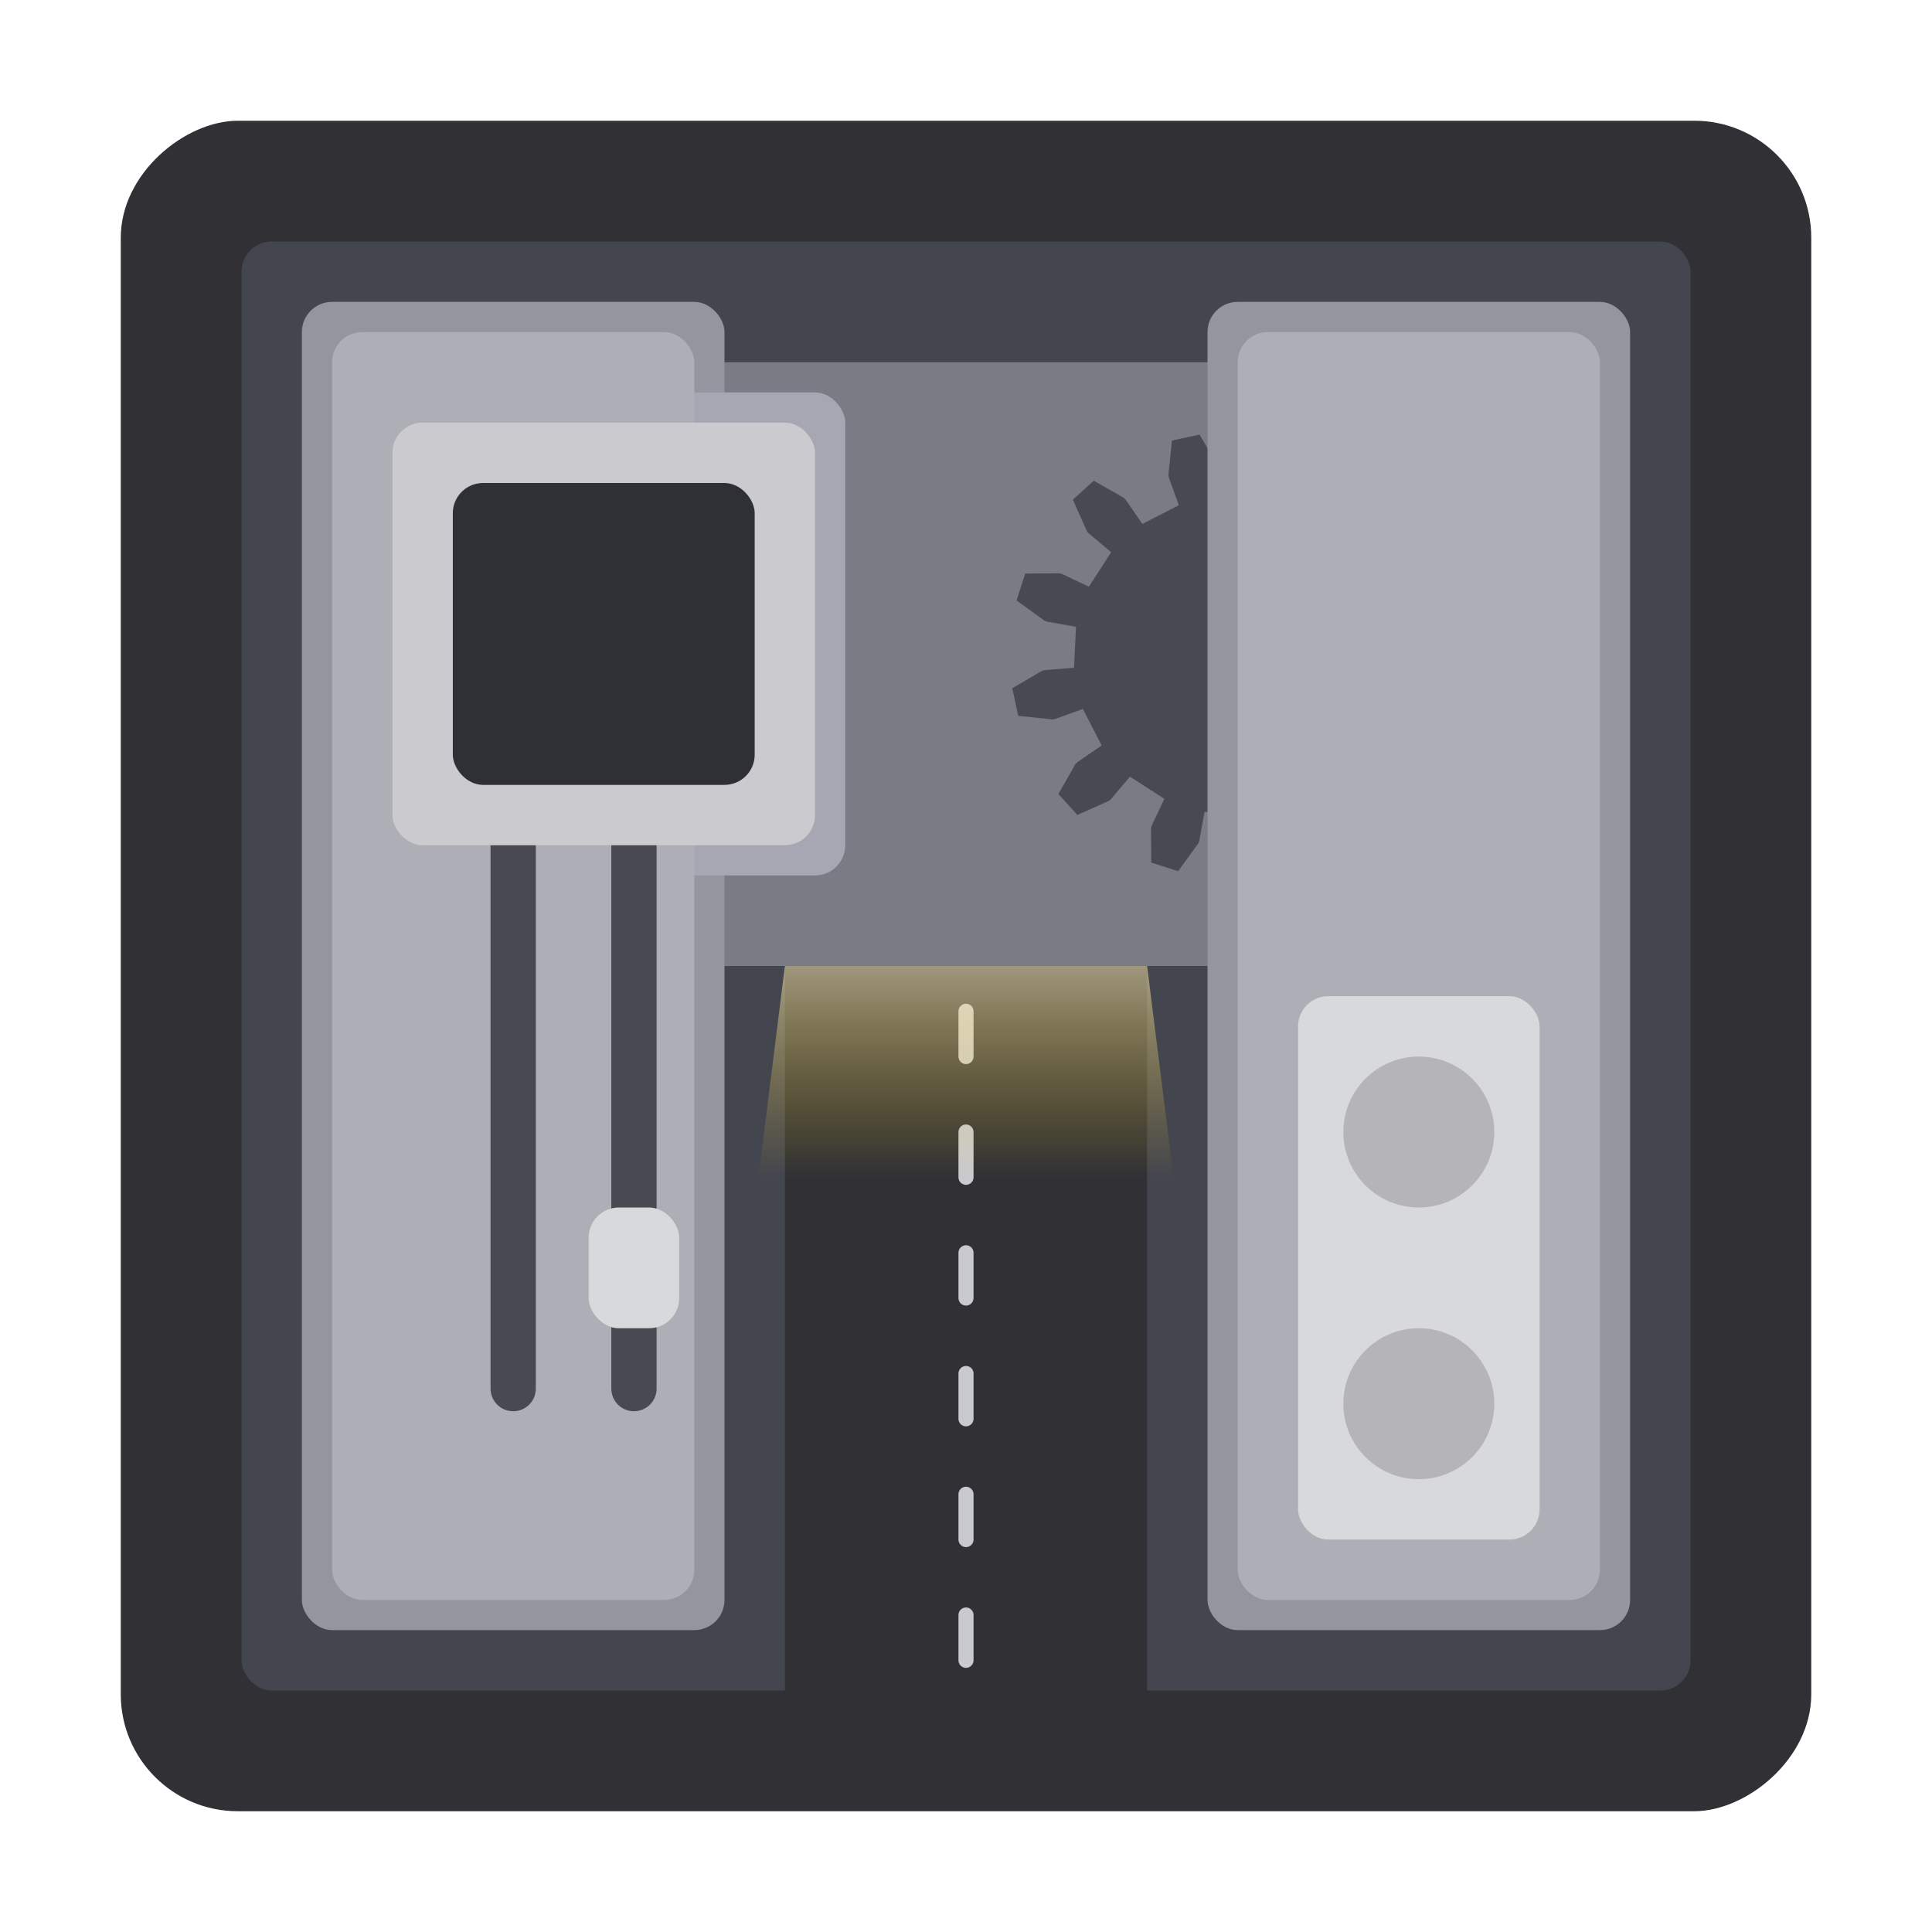 <?xml version="1.0" encoding="UTF-8" standalone="no"?>
<!-- Created with Inkscape (http://www.inkscape.org/) -->

<svg
   inkscape:export-batch-name=""
   inkscape:export-batch-path="C:\Users\kevin\OneDrive\Desktop\Tower Defence\tower-defense\assets\towers\bullet_factory\32"
   inkscape:export-ydpi="96"
   inkscape:export-xdpi="96"
   inkscape:export-filename="../towers/crossbow/preview.svg"
   sodipodi:docname="32.svg"
   inkscape:version="1.4 (86a8ad7, 2024-10-11)"
   id="svg5"
   version="1.1"
   viewBox="0 0 75.75 75.75"
   height="256"
   width="256"
   xmlns:inkscape="http://www.inkscape.org/namespaces/inkscape"
   xmlns:sodipodi="http://sodipodi.sourceforge.net/DTD/sodipodi-0.dtd"
   xmlns:xlink="http://www.w3.org/1999/xlink"
   xmlns="http://www.w3.org/2000/svg"
   xmlns:svg="http://www.w3.org/2000/svg">
  <sodipodi:namedview
     id="namedview7"
     pagecolor="#505050"
     bordercolor="#eeeeee"
     borderopacity="1"
     inkscape:showpageshadow="0"
     inkscape:pageopacity="0"
     inkscape:pagecheckerboard="0"
     inkscape:deskcolor="#505050"
     inkscape:document-units="px"
     showgrid="true"
     inkscape:zoom="1.4142136"
     inkscape:cx="108.18734"
     inkscape:cy="167.93786"
     inkscape:window-width="1920"
     inkscape:window-height="991"
     inkscape:window-x="-9"
     inkscape:window-y="-9"
     inkscape:window-maximized="1"
     inkscape:current-layer="layer5">
    <inkscape:grid
       id="grid1"
       units="px"
       originx="0"
       originy="0"
       spacingx="1.184"
       spacingy="1.184"
       empcolor="#0099e5"
       empopacity="0.302"
       color="#0099e5"
       opacity="0.149"
       empspacing="2"
       enabled="true"
       visible="true"
       snapvisiblegridlinesonly="true" />
  </sodipodi:namedview>
  <defs
     id="defs2">
    <linearGradient
       inkscape:collect="always"
       xlink:href="#linearGradient7"
       id="linearGradient4"
       gradientUnits="userSpaceOnUse"
       gradientTransform="matrix(1,0,0,0.99,-6.806,-17.742)"
       x1="44.977"
       y1="54.445"
       x2="44.977"
       y2="62.78" />
    <linearGradient
       id="linearGradient7"
       inkscape:collect="always">
      <stop
         style="stop-color:#f9e8b6;stop-opacity:0.548;"
         offset="0"
         id="stop6" />
      <stop
         style="stop-color:#f0c910;stop-opacity:0;"
         offset="1"
         id="stop7" />
    </linearGradient>
  </defs>
  <g
     inkscape:label="Layer 1"
     inkscape:groupmode="layer"
     id="layer1">
    <rect
       style="fill:#313135;fill-opacity:1;stroke-width:0.592;stroke-dasharray:none"
       id="rect1"
       width="66.281"
       height="66.281"
       x="4.734"
       y="-71.016"
       ry="4.586"
       rx="4.586"
       transform="rotate(90)" />
  </g>
  <g
     inkscape:groupmode="layer"
     id="layer2"
     inkscape:label="floor1">
    <rect
       style="fill:#44464f;fill-opacity:1;stroke-width:0.592;stroke-linecap:round;stroke-linejoin:round"
       id="rect6"
       width="56.813"
       height="56.813"
       x="9.469"
       y="9.469"
       rx="1.184"
       ry="1.184"
       inkscape:label="base" />
    <g
       id="g898"
       transform="translate(-2.367,1.775)"
       inkscape:label="road">
      <rect
         style="fill:#313135;fill-opacity:1;stroke-width:1.214;stroke-linecap:round"
         id="rect9"
         width="14.203"
         height="31.069"
         x="33.141"
         y="34.916"
         rx="0.592"
         ry="0.623"
         inkscape:label="road" />
      <path
         style="fill:none;fill-opacity:1;stroke:#c9cacf;stroke-width:0.592;stroke-linecap:round;stroke-dasharray:none;stroke-opacity:1"
         d="m 40.242,37.875 v 1.775"
         id="path1232"
         inkscape:label="dash1" />
      <path
         style="fill:none;fill-opacity:1;stroke:#c9cacf;stroke-width:0.592;stroke-linecap:round;stroke-dasharray:none;stroke-opacity:1"
         d="m 40.242,42.609 v 1.775"
         id="path9"
         inkscape:label="dash2" />
      <path
         style="fill:none;fill-opacity:1;stroke:#c9cacf;stroke-width:0.592;stroke-linecap:round;stroke-dasharray:none;stroke-opacity:1"
         d="m 40.242,47.344 v 1.775"
         id="path9-8"
         inkscape:label="dash3" />
      <path
         style="fill:none;fill-opacity:1;stroke:#c9cacf;stroke-width:0.592;stroke-linecap:round;stroke-dasharray:none;stroke-opacity:1"
         d="m 40.242,52.078 v 1.775"
         id="path9-8-2"
         inkscape:label="dash4" />
      <path
         style="fill:none;fill-opacity:1;stroke:#c9cacf;stroke-width:0.592;stroke-linecap:round;stroke-dasharray:none;stroke-opacity:1"
         d="m 40.242,56.813 v 1.775"
         id="path9-8-4"
         inkscape:label="dash5" />
      <path
         style="fill:none;fill-opacity:1;stroke:#c9cacf;stroke-width:0.592;stroke-linecap:round;stroke-dasharray:none;stroke-opacity:1"
         d="m 40.242,61.547 v 1.775"
         id="path9-8-4-5"
         inkscape:label="dash6" />
      <path
         style="display:inline;fill:url(#linearGradient4);fill-opacity:1;stroke-width:1.177;stroke-linecap:round"
         d="m 33.141,36.1 -1.184,9.469 h 16.57 l -1.184,-9.469 z"
         id="path1-8"
         sodipodi:nodetypes="ccccc"
         inkscape:label="light" />
    </g>
    <rect
       style="fill:#797b85;fill-opacity:1;stroke-width:0.592;stroke-linecap:round;stroke-linejoin:round;stroke-dasharray:0, 6.508"
       id="rect1287"
       width="33.141"
       height="23.672"
       x="21.305"
       y="14.203"
       rx="1.184"
       ry="1.184" />
  </g>
  <g
     inkscape:groupmode="layer"
     id="layer3"
     inkscape:label="gear">
    <g
       inkscape:label="Rendered Gears"
       transform="matrix(-0.08,0.249,-0.249,-0.08,47.113,26.061)"
       id="g18290"
       style="fill:#494a51;fill-opacity:1;stroke:none;stroke-width:3.826">
      <path
         style="fill:#494a51;fill-opacity:1;stroke:none;stroke-width:3.826"
         d="m 20.862,-7.161 4.301,-0.574 0.438,-0.007 4.953,1.622 v 4.236 l -4.953,1.622 -0.438,-0.007 -4.301,-0.574 -1.591,5.938 4.012,1.653 0.383,0.213 3.478,3.881 -2.118,3.668 -5.1,-1.072 -0.376,-0.225 -3.438,-2.648 -4.347,4.347 2.648,3.438 0.225,0.376 1.072,5.1 -3.668,2.118 -3.881,-3.478 -0.213,-0.383 -1.653,-4.012 -5.938,1.591 0.574,4.301 0.007,0.438 -1.622,4.953 H -4.92 l -1.622,-4.953 0.007,-0.438 0.574,-4.301 -5.938,-1.591 -1.653,4.012 -0.213,0.383 -3.881,3.478 -3.668,-2.118 1.072,-5.1 0.225,-0.376 2.648,-3.438 -4.347,-4.347 -3.438,2.648 -0.376,0.225 -5.1,1.072 -2.118,-3.668 3.478,-3.881 0.383,-0.213 4.012,-1.653 -1.591,-5.938 -4.301,0.574 -0.438,0.007 -4.953,-1.622 v -4.236 l 4.953,-1.622 0.438,0.007 4.301,0.574 1.591,-5.938 -4.012,-1.653 -0.383,-0.213 -3.478,-3.881 2.118,-3.668 5.1,1.072 0.376,0.225 3.438,2.648 4.347,-4.347 -2.648,-3.438 -0.225,-0.376 -1.072,-5.1 3.668,-2.118 3.881,3.478 0.213,0.383 1.653,4.012 5.938,-1.591 -0.574,-4.301 -0.007,-0.438 1.622,-4.953 h 4.236 l 1.622,4.953 -0.007,0.438 -0.574,4.301 5.938,1.591 1.653,-4.012 0.213,-0.383 3.881,-3.478 3.668,2.118 -1.072,5.1 -0.225,0.376 -2.648,3.438 4.347,4.347 3.438,-2.648 0.376,-0.225 5.1,-1.072 2.118,3.668 -3.478,3.881 -0.383,0.213 -4.012,1.653 z"
         id="path18286" />
    </g>
  </g>
  <g
     inkscape:groupmode="layer"
     id="layer4"
     inkscape:label="floor2">
    <rect
       style="fill:#94959e;fill-opacity:1;stroke-width:0.592;stroke-linecap:round;stroke-linejoin:round;stroke-dasharray:0, 6.508"
       id="rect1289"
       width="16.57"
       height="52.078"
       x="47.344"
       y="11.836"
       rx="1.184"
       ry="1.184" />
    <rect
       style="fill:#94959e;fill-opacity:1;stroke-width:0.592;stroke-linecap:round;stroke-linejoin:round;stroke-dasharray:0, 6.508"
       id="rect1296"
       width="16.57"
       height="52.078"
       x="11.836"
       y="11.836"
       rx="1.184"
       ry="1.184" />
    <rect
       style="fill:#aeafb6;fill-opacity:1;stroke:none;stroke-width:1.775;stroke-linecap:round;stroke-linejoin:round;stroke-dasharray:none;stroke-opacity:1"
       id="rect18474"
       width="14.203"
       height="49.711"
       x="48.527"
       y="13.02"
       rx="1.184"
       ry="1.184" />
    <rect
       style="fill:#a6a7b2;fill-opacity:1;stroke-width:0.592;stroke-linecap:round;stroke-linejoin:round;stroke-dasharray:0, 6.508"
       id="rect2754"
       width="18.938"
       height="18.938"
       x="14.203"
       y="15.387"
       rx="1.184"
       ry="1.184" />
    <rect
       style="fill:#aeafb6;fill-opacity:1;stroke:none;stroke-width:1.775;stroke-linecap:round;stroke-linejoin:round;stroke-dasharray:none;stroke-opacity:1"
       id="rect18596"
       width="14.203"
       height="49.711"
       x="13.02"
       y="13.02"
       rx="1.184"
       ry="1.184" />
    <path
       style="fill:none;stroke:#494a51;stroke-width:1.775;stroke-linecap:round;stroke-linejoin:miter;stroke-dasharray:none;stroke-opacity:1"
       d="M 20.121,30.774 V 54.445"
       id="path18357" />
    <path
       style="fill:none;stroke:#494a51;stroke-width:1.775;stroke-linecap:round;stroke-linejoin:miter;stroke-dasharray:none;stroke-opacity:1"
       d="M 24.856,30.774 V 54.445"
       id="path18361" />
    <rect
       style="fill:#cbcbcf;fill-opacity:1;stroke-width:0.592;stroke-linecap:round;stroke-linejoin:round;stroke-dasharray:0, 6.508"
       id="rect18599"
       width="16.57"
       height="16.57"
       x="15.387"
       y="16.57"
       rx="1.184"
       ry="1.184" />
    <rect
       style="fill:#2f3035;fill-opacity:1;stroke-width:0.592;stroke-linecap:round;stroke-linejoin:round;stroke-dasharray:0, 6.508"
       id="rect2756"
       width="11.836"
       height="11.836"
       x="17.754"
       y="18.938"
       rx="1.184"
       ry="1.184" />
    <rect
       style="fill:#d7d9db;fill-opacity:1;stroke:none;stroke-width:1.775;stroke-linecap:round;stroke-linejoin:round;stroke-dasharray:none;stroke-opacity:1"
       id="rect28508"
       width="9.469"
       height="21.305"
       x="50.895"
       y="39.059"
       rx="1.184"
       ry="1.184" />
    <circle
       style="fill:#b4b4b9;fill-opacity:1;stroke:none;stroke-width:0.493;stroke-linecap:round"
       id="path1-1"
       cx="55.629"
       cy="44.385"
       r="2.959" />
    <ellipse
       style="fill:#b4b4b9;fill-opacity:1;stroke:none;stroke-width:0.493;stroke-linecap:round"
       id="path1-1-0"
       cx="55.629"
       cy="55.037"
       rx="2.959"
       ry="2.959" />
  </g>
  <g
     inkscape:groupmode="layer"
     id="layer5"
     inkscape:label="mover">
    <rect
       style="fill:#d7d9db;fill-opacity:1;stroke:none;stroke-width:1.775;stroke-linecap:round;stroke-linejoin:round;stroke-dasharray:none;stroke-opacity:1"
       id="rect18420"
       width="3.551"
       height="4.734"
       x="23.08"
       y="47.344"
       rx="1.184"
       ry="1.184" />
  </g>
</svg>
